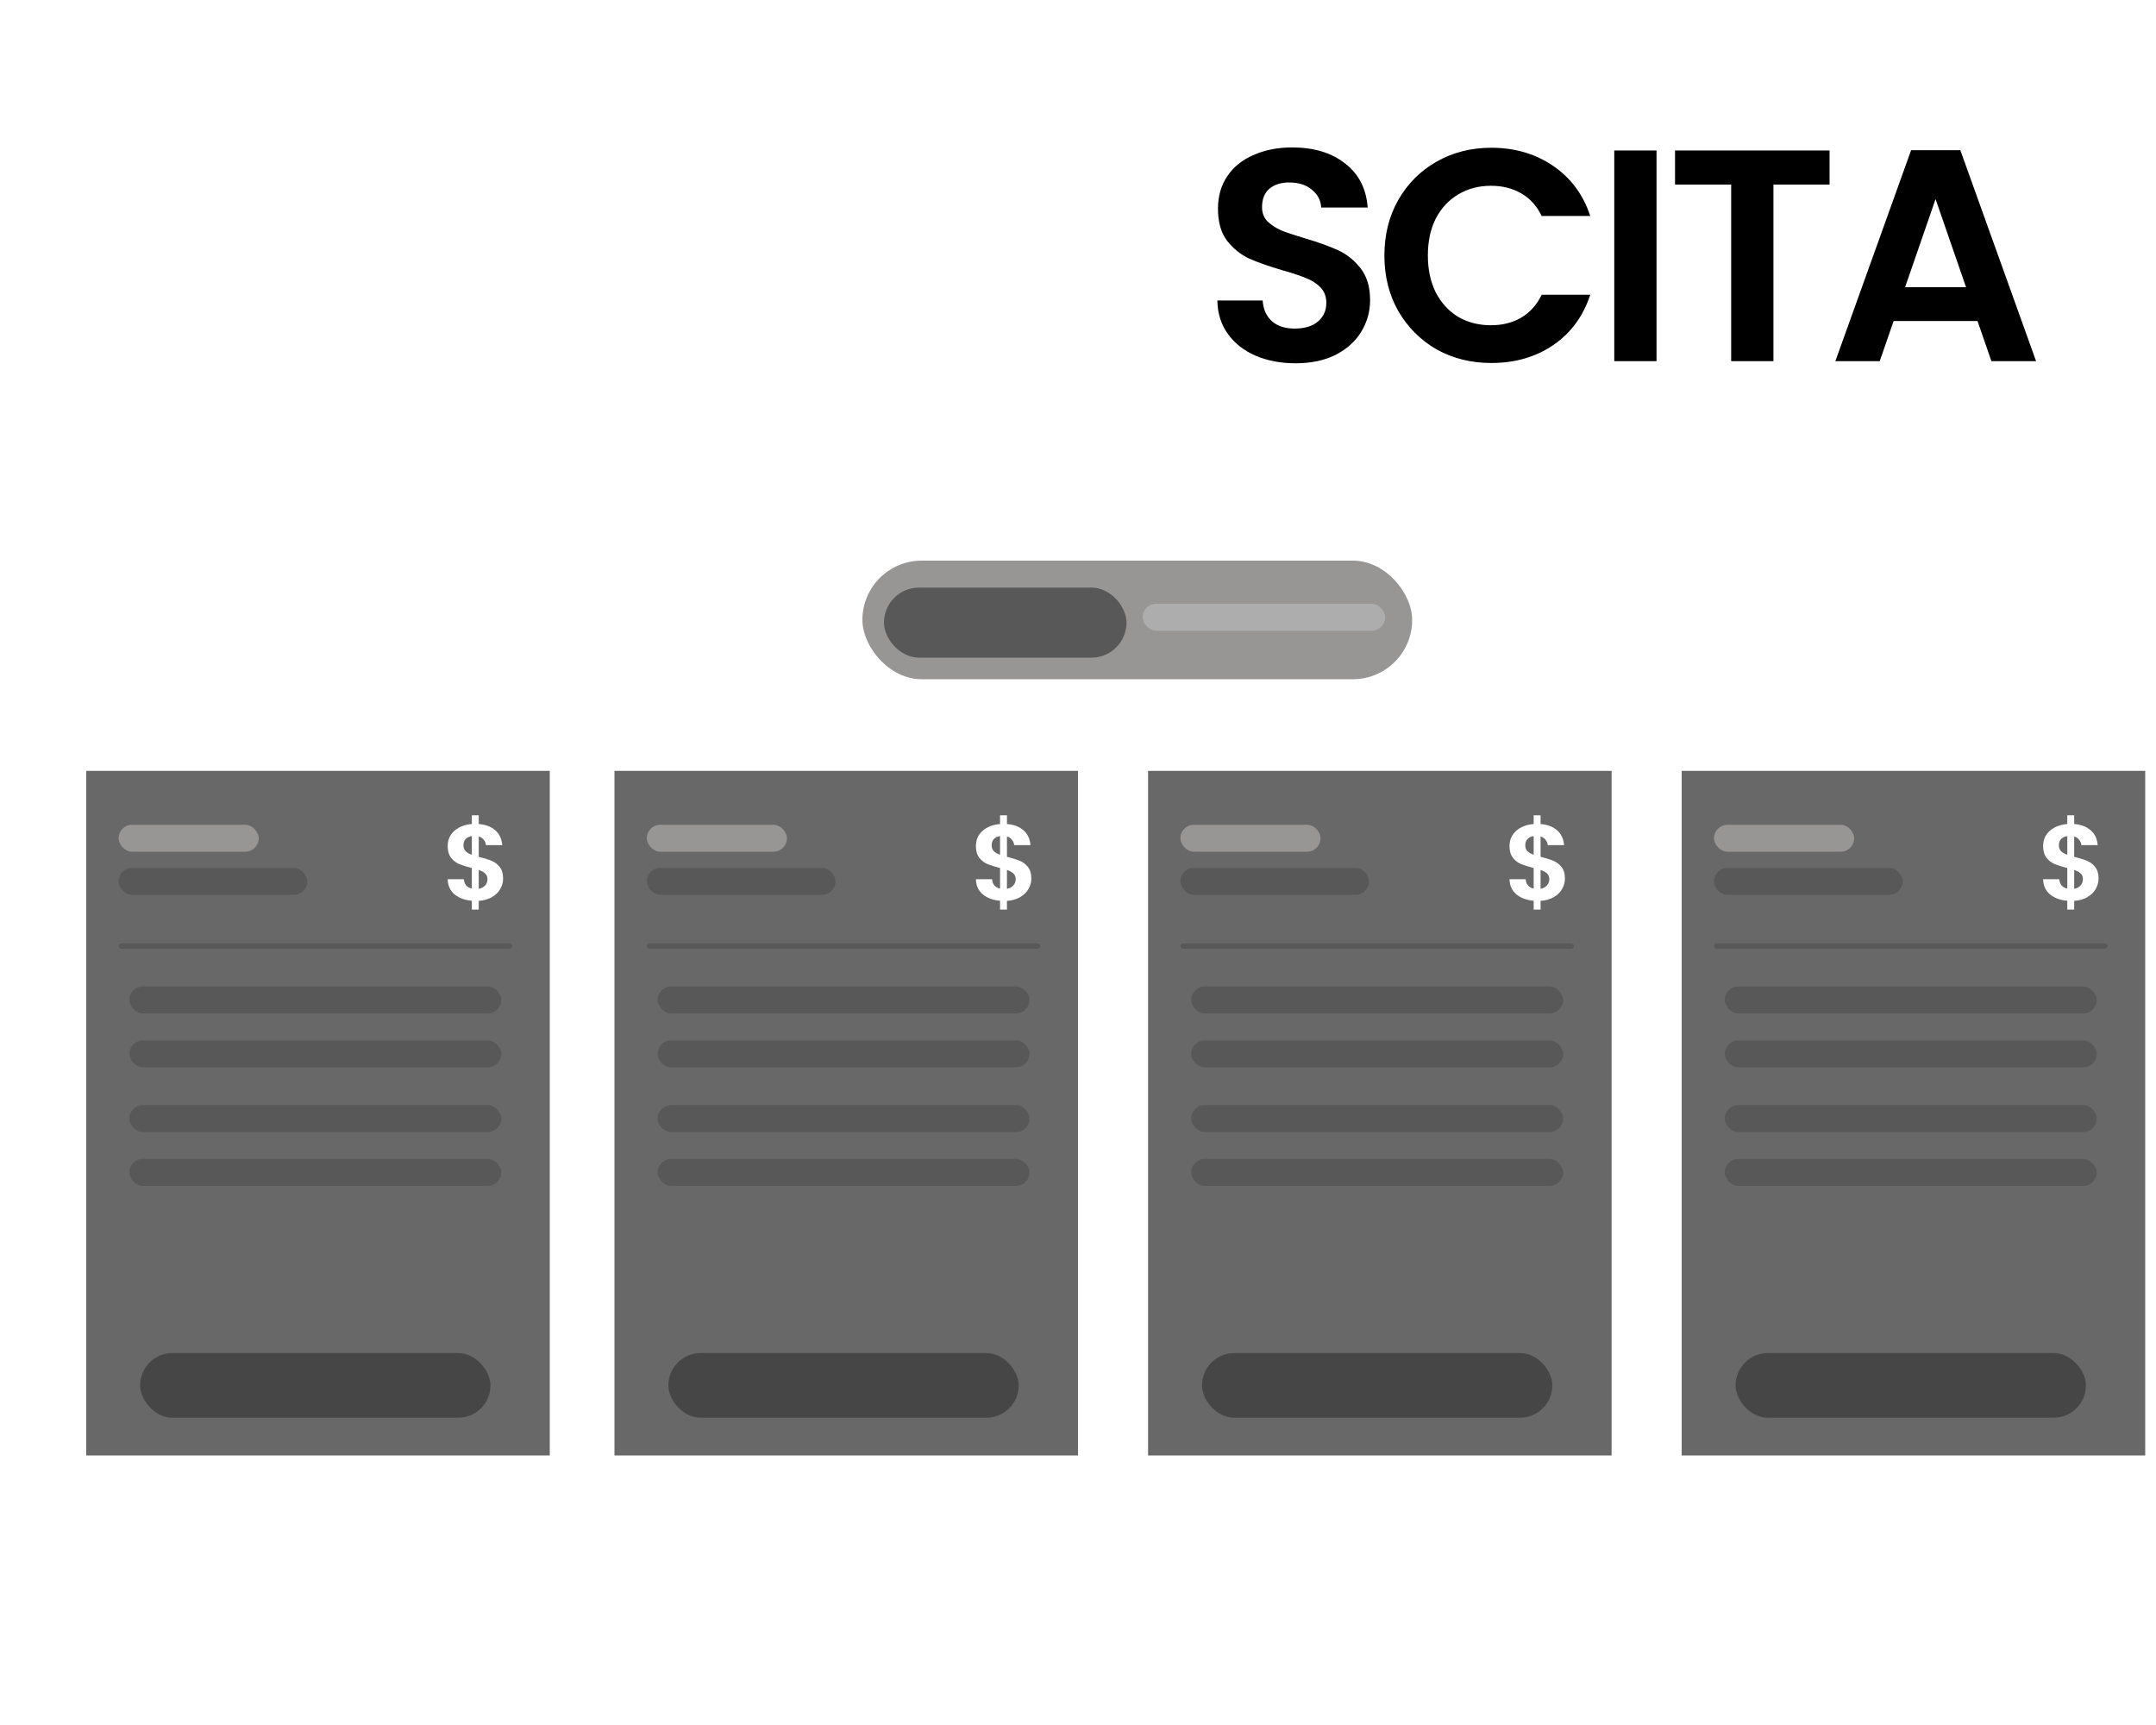 <svg width="400" height="320" viewBox="0 0 400 320" fill="none" xmlns="http://www.w3.org/2000/svg">
<rect width="400" height="320" fill="white"/>
<path d="M240.36 67.392C237.635 67.392 235.171 66.925 232.968 65.992C230.803 65.059 229.085 63.715 227.816 61.96C226.547 60.205 225.893 58.133 225.856 55.744H234.256C234.368 57.349 234.928 58.619 235.936 59.552C236.981 60.485 238.4 60.952 240.192 60.952C242.021 60.952 243.459 60.523 244.504 59.664C245.549 58.768 246.072 57.611 246.072 56.192C246.072 55.035 245.717 54.083 245.008 53.336C244.299 52.589 243.403 52.011 242.32 51.6C241.275 51.152 239.819 50.667 237.952 50.144C235.413 49.397 233.341 48.669 231.736 47.96C230.168 47.213 228.805 46.112 227.648 44.656C226.528 43.163 225.968 41.184 225.968 38.72C225.968 36.405 226.547 34.389 227.704 32.672C228.861 30.955 230.485 29.648 232.576 28.752C234.667 27.819 237.056 27.352 239.744 27.352C243.776 27.352 247.043 28.341 249.544 30.32C252.083 32.261 253.483 34.987 253.744 38.496H245.12C245.045 37.152 244.467 36.051 243.384 35.192C242.339 34.296 240.939 33.848 239.184 33.848C237.653 33.848 236.421 34.24 235.488 35.024C234.592 35.808 234.144 36.947 234.144 38.44C234.144 39.485 234.48 40.363 235.152 41.072C235.861 41.744 236.72 42.304 237.728 42.752C238.773 43.163 240.229 43.648 242.096 44.208C244.635 44.955 246.707 45.701 248.312 46.448C249.917 47.195 251.299 48.315 252.456 49.808C253.613 51.301 254.192 53.261 254.192 55.688C254.192 57.779 253.651 59.72 252.568 61.512C251.485 63.304 249.899 64.741 247.808 65.824C245.717 66.869 243.235 67.392 240.36 67.392ZM256.845 47.4C256.845 43.555 257.704 40.12 259.421 37.096C261.176 34.035 263.546 31.664 266.533 29.984C269.557 28.267 272.936 27.408 276.669 27.408C281.037 27.408 284.864 28.528 288.149 30.768C291.434 33.008 293.73 36.107 295.037 40.064H286.021C285.125 38.197 283.856 36.797 282.213 35.864C280.608 34.931 278.741 34.464 276.613 34.464C274.336 34.464 272.301 35.005 270.509 36.088C268.754 37.133 267.373 38.627 266.365 40.568C265.394 42.509 264.909 44.787 264.909 47.4C264.909 49.976 265.394 52.253 266.365 54.232C267.373 56.173 268.754 57.685 270.509 58.768C272.301 59.813 274.336 60.336 276.613 60.336C278.741 60.336 280.608 59.869 282.213 58.936C283.856 57.965 285.125 56.547 286.021 54.68H295.037C293.73 58.675 291.434 61.792 288.149 64.032C284.901 66.235 281.074 67.336 276.669 67.336C272.936 67.336 269.557 66.496 266.533 64.816C263.546 63.099 261.176 60.728 259.421 57.704C257.704 54.68 256.845 51.245 256.845 47.4ZM307.333 27.912V67H299.493V27.912H307.333ZM339.439 27.912V34.24H329.023V67H321.183V34.24H310.767V27.912H339.439ZM366.888 59.552H351.32L348.744 67H340.512L354.568 27.856H363.696L377.752 67H369.464L366.888 59.552ZM364.76 53.28L359.104 36.928L353.448 53.28H364.76Z" fill="black"/>
<rect x="160" y="104" width="102" height="22" rx="11" fill="#989595"/>
<rect x="164" y="109" width="45" height="13" rx="6.5" fill="#585858"/>
<rect x="212" y="112" width="45" height="5" rx="2.5" fill="#ADADAD"/>
<rect x="16" y="143" width="86" height="127" fill="#686868"/>
<rect x="24" y="183" width="69" height="5" rx="2.5" fill="#585858"/>
<rect x="24" y="193" width="69" height="5" rx="2.5" fill="#585858"/>
<rect x="24" y="205" width="69" height="5" rx="2.5" fill="#585858"/>
<rect x="24" y="215" width="69" height="5" rx="2.5" fill="#585858"/>
<rect x="22" y="153" width="26" height="5" rx="2.5" fill="#989595"/>
<path d="M93.34 162.98C93.34 163.673 93.16 164.327 92.8 164.94C92.453 165.54 91.933 166.04 91.24 166.44C90.56 166.827 89.753 167.053 88.82 167.12V168.74H87.54V167.1C86.207 166.98 85.133 166.58 84.32 165.9C83.507 165.207 83.087 164.273 83.06 163.1H86.06C86.14 164.06 86.633 164.64 87.54 164.84V161.02C86.58 160.78 85.807 160.54 85.22 160.3C84.633 160.06 84.127 159.673 83.7 159.14C83.273 158.607 83.06 157.88 83.06 156.96C83.06 155.8 83.473 154.853 84.3 154.12C85.14 153.387 86.22 152.967 87.54 152.86V151.24H88.82V152.86C90.1 152.967 91.12 153.353 91.88 154.02C92.653 154.687 93.087 155.607 93.18 156.78H90.16C90.12 156.393 89.98 156.06 89.74 155.78C89.513 155.487 89.207 155.28 88.82 155.16V158.94C89.82 159.193 90.607 159.44 91.18 159.68C91.767 159.907 92.273 160.287 92.7 160.82C93.127 161.34 93.34 162.06 93.34 162.98ZM85.98 156.82C85.98 157.26 86.113 157.62 86.38 157.9C86.647 158.167 87.033 158.387 87.54 158.56V155.1C87.06 155.167 86.68 155.347 86.4 155.64C86.12 155.933 85.98 156.327 85.98 156.82ZM88.82 164.88C89.327 164.787 89.72 164.58 90 164.26C90.293 163.94 90.44 163.553 90.44 163.1C90.44 162.66 90.3 162.307 90.02 162.04C89.74 161.773 89.34 161.553 88.82 161.38V164.88Z" fill="white"/>
<rect x="22" y="161" width="35" height="5" rx="2.5" fill="#585858"/>
<rect x="22" y="175" width="73" height="1" rx="0.5" fill="#585858"/>
<rect x="26" y="251" width="65" height="12" rx="6" fill="#464646"/>
<rect x="114" y="143" width="86" height="127" fill="#686868"/>
<rect x="122" y="183" width="69" height="5" rx="2.5" fill="#585858"/>
<rect x="122" y="193" width="69" height="5" rx="2.5" fill="#585858"/>
<rect x="122" y="205" width="69" height="5" rx="2.5" fill="#585858"/>
<rect x="122" y="215" width="69" height="5" rx="2.5" fill="#585858"/>
<rect x="120" y="153" width="26" height="5" rx="2.5" fill="#989595"/>
<path d="M191.34 162.98C191.34 163.673 191.16 164.327 190.8 164.94C190.453 165.54 189.933 166.04 189.24 166.44C188.56 166.827 187.753 167.053 186.82 167.12V168.74H185.54V167.1C184.207 166.98 183.133 166.58 182.32 165.9C181.507 165.207 181.087 164.273 181.06 163.1H184.06C184.14 164.06 184.633 164.64 185.54 164.84V161.02C184.58 160.78 183.807 160.54 183.22 160.3C182.633 160.06 182.127 159.673 181.7 159.14C181.273 158.607 181.06 157.88 181.06 156.96C181.06 155.8 181.473 154.853 182.3 154.12C183.14 153.387 184.22 152.967 185.54 152.86V151.24H186.82V152.86C188.1 152.967 189.12 153.353 189.88 154.02C190.653 154.687 191.087 155.607 191.18 156.78H188.16C188.12 156.393 187.98 156.06 187.74 155.78C187.513 155.487 187.207 155.28 186.82 155.16V158.94C187.82 159.193 188.607 159.44 189.18 159.68C189.767 159.907 190.273 160.287 190.7 160.82C191.127 161.34 191.34 162.06 191.34 162.98ZM183.98 156.82C183.98 157.26 184.113 157.62 184.38 157.9C184.647 158.167 185.033 158.387 185.54 158.56V155.1C185.06 155.167 184.68 155.347 184.4 155.64C184.12 155.933 183.98 156.327 183.98 156.82ZM186.82 164.88C187.327 164.787 187.72 164.58 188 164.26C188.293 163.94 188.44 163.553 188.44 163.1C188.44 162.66 188.3 162.307 188.02 162.04C187.74 161.773 187.34 161.553 186.82 161.38V164.88Z" fill="white"/>
<rect x="120" y="161" width="35" height="5" rx="2.5" fill="#585858"/>
<rect x="120" y="175" width="73" height="1" rx="0.5" fill="#585858"/>
<rect x="124" y="251" width="65" height="12" rx="6" fill="#464646"/>
<rect x="213" y="143" width="86" height="127" fill="#686868"/>
<rect x="221" y="183" width="69" height="5" rx="2.5" fill="#585858"/>
<rect x="221" y="193" width="69" height="5" rx="2.5" fill="#585858"/>
<rect x="221" y="205" width="69" height="5" rx="2.5" fill="#585858"/>
<rect x="221" y="215" width="69" height="5" rx="2.5" fill="#585858"/>
<rect x="219" y="153" width="26" height="5" rx="2.5" fill="#989595"/>
<path d="M290.34 162.98C290.34 163.673 290.16 164.327 289.8 164.94C289.453 165.54 288.933 166.04 288.24 166.44C287.56 166.827 286.753 167.053 285.82 167.12V168.74H284.54V167.1C283.207 166.98 282.133 166.58 281.32 165.9C280.507 165.207 280.087 164.273 280.06 163.1H283.06C283.14 164.06 283.633 164.64 284.54 164.84V161.02C283.58 160.78 282.807 160.54 282.22 160.3C281.633 160.06 281.127 159.673 280.7 159.14C280.273 158.607 280.06 157.88 280.06 156.96C280.06 155.8 280.473 154.853 281.3 154.12C282.14 153.387 283.22 152.967 284.54 152.86V151.24H285.82V152.86C287.1 152.967 288.12 153.353 288.88 154.02C289.653 154.687 290.087 155.607 290.18 156.78H287.16C287.12 156.393 286.98 156.06 286.74 155.78C286.513 155.487 286.207 155.28 285.82 155.16V158.94C286.82 159.193 287.607 159.44 288.18 159.68C288.767 159.907 289.273 160.287 289.7 160.82C290.127 161.34 290.34 162.06 290.34 162.98ZM282.98 156.82C282.98 157.26 283.113 157.62 283.38 157.9C283.647 158.167 284.033 158.387 284.54 158.56V155.1C284.06 155.167 283.68 155.347 283.4 155.64C283.12 155.933 282.98 156.327 282.98 156.82ZM285.82 164.88C286.327 164.787 286.72 164.58 287 164.26C287.293 163.94 287.44 163.553 287.44 163.1C287.44 162.66 287.3 162.307 287.02 162.04C286.74 161.773 286.34 161.553 285.82 161.38V164.88Z" fill="white"/>
<rect x="219" y="161" width="35" height="5" rx="2.5" fill="#585858"/>
<rect x="219" y="175" width="73" height="1" rx="0.5" fill="#585858"/>
<rect x="223" y="251" width="65" height="12" rx="6" fill="#464646"/>
<rect x="312" y="143" width="86" height="127" fill="#686868"/>
<rect x="320" y="183" width="69" height="5" rx="2.5" fill="#585858"/>
<rect x="320" y="193" width="69" height="5" rx="2.5" fill="#585858"/>
<rect x="320" y="205" width="69" height="5" rx="2.5" fill="#585858"/>
<rect x="320" y="215" width="69" height="5" rx="2.5" fill="#585858"/>
<rect x="318" y="153" width="26" height="5" rx="2.5" fill="#989595"/>
<path d="M389.34 162.98C389.34 163.673 389.16 164.327 388.8 164.94C388.453 165.54 387.933 166.04 387.24 166.44C386.56 166.827 385.753 167.053 384.82 167.12V168.74H383.54V167.1C382.207 166.98 381.133 166.58 380.32 165.9C379.507 165.207 379.087 164.273 379.06 163.1H382.06C382.14 164.06 382.633 164.64 383.54 164.84V161.02C382.58 160.78 381.807 160.54 381.22 160.3C380.633 160.06 380.127 159.673 379.7 159.14C379.273 158.607 379.06 157.88 379.06 156.96C379.06 155.8 379.473 154.853 380.3 154.12C381.14 153.387 382.22 152.967 383.54 152.86V151.24H384.82V152.86C386.1 152.967 387.12 153.353 387.88 154.02C388.653 154.687 389.087 155.607 389.18 156.78H386.16C386.12 156.393 385.98 156.06 385.74 155.78C385.513 155.487 385.207 155.28 384.82 155.16V158.94C385.82 159.193 386.607 159.44 387.18 159.68C387.767 159.907 388.273 160.287 388.7 160.82C389.127 161.34 389.34 162.06 389.34 162.98ZM381.98 156.82C381.98 157.26 382.113 157.62 382.38 157.9C382.647 158.167 383.033 158.387 383.54 158.56V155.1C383.06 155.167 382.68 155.347 382.4 155.64C382.12 155.933 381.98 156.327 381.98 156.82ZM384.82 164.88C385.327 164.787 385.72 164.58 386 164.26C386.293 163.94 386.44 163.553 386.44 163.1C386.44 162.66 386.3 162.307 386.02 162.04C385.74 161.773 385.34 161.553 384.82 161.38V164.88Z" fill="white"/>
<rect x="318" y="161" width="35" height="5" rx="2.5" fill="#585858"/>
<rect x="318" y="175" width="73" height="1" rx="0.5" fill="#585858"/>
<rect x="322" y="251" width="65" height="12" rx="6" fill="#464646"/>
</svg>
